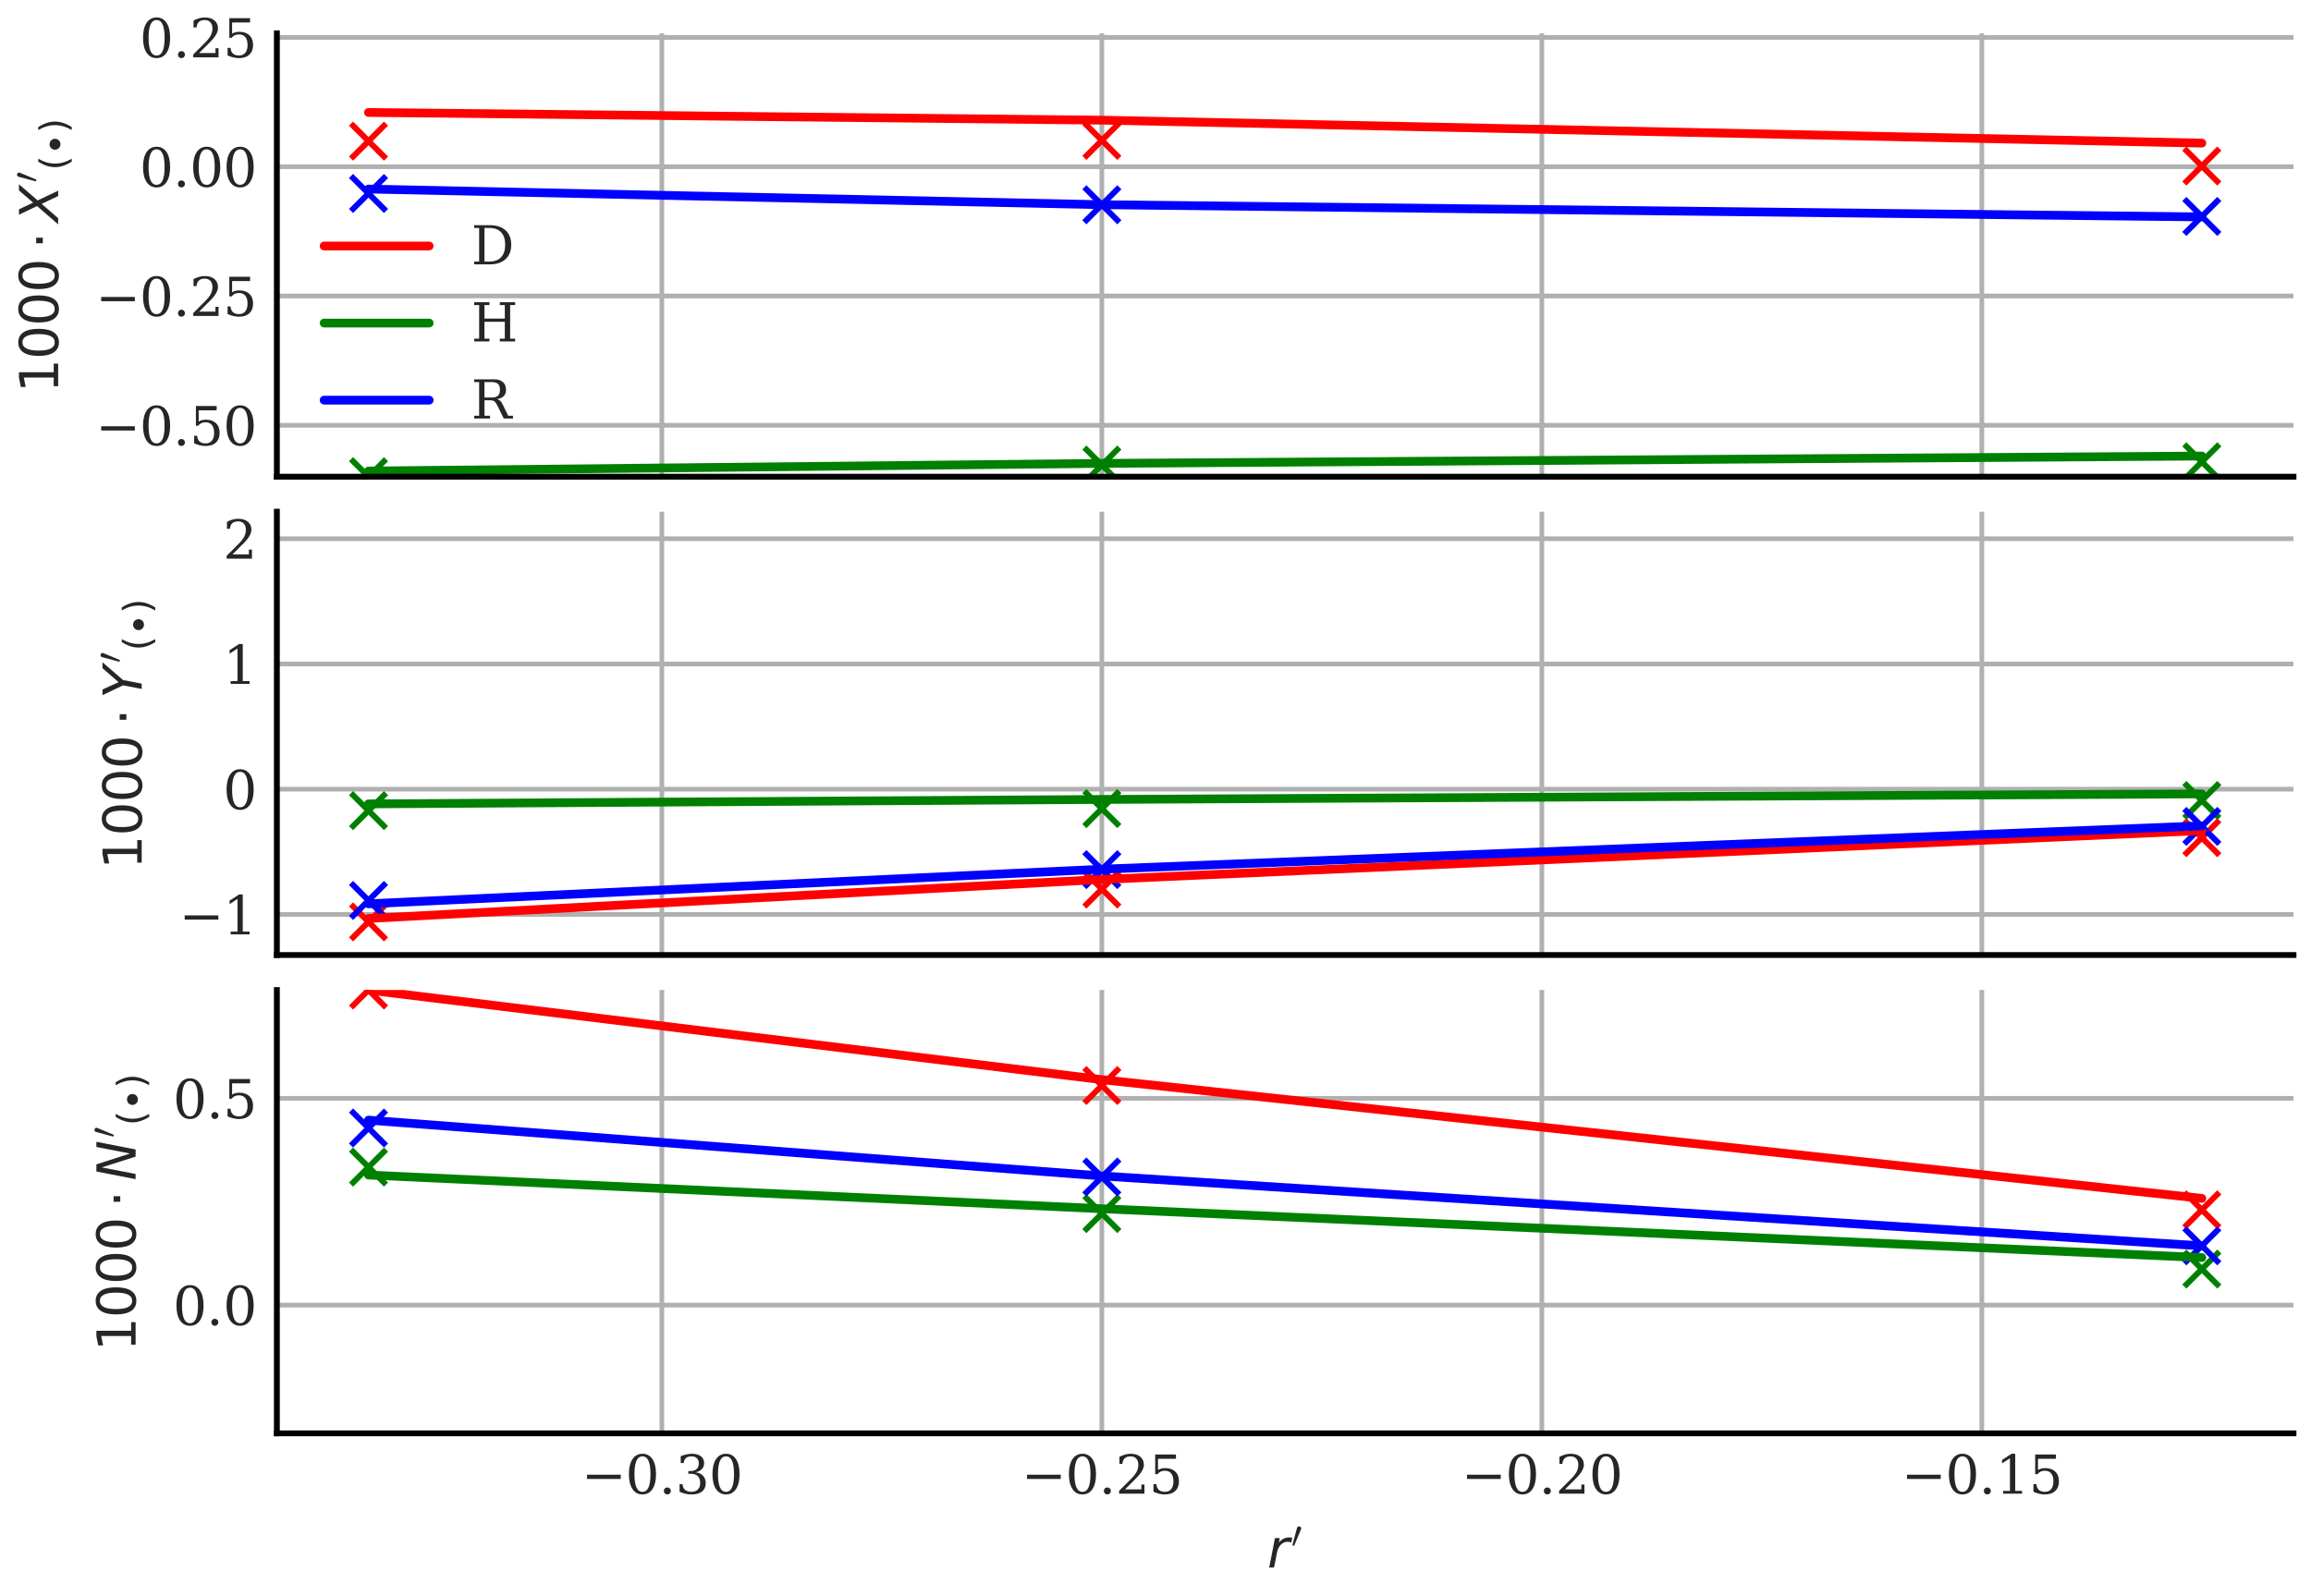<?xml version="1.0" encoding="utf-8" standalone="no"?>
<!DOCTYPE svg PUBLIC "-//W3C//DTD SVG 1.1//EN"
  "http://www.w3.org/Graphics/SVG/1.1/DTD/svg11.dtd">
<svg xmlns:xlink="http://www.w3.org/1999/xlink" width="396pt" height="273.6pt" viewBox="0 0 396 273.6" xmlns="http://www.w3.org/2000/svg" version="1.1">
 <defs>
  <style type="text/css">*{stroke-linejoin: round; stroke-linecap: butt}</style>
 </defs>
 <g id="figure_1">
  <g id="patch_1">
   <path d="M 0 273.6 
L 396 273.6 
L 396 0 
L 0 0 
z
" style="fill: #ffffff"/>
  </g>
  <g id="axes_1">
   <g id="patch_2">
    <path d="M 47.441 81.705 
L 393 81.705 
L 393 5.718 
L 47.441 5.718 
z
" style="fill: #ffffff"/>
   </g>
   <g id="matplotlib.axis_1">
    <g id="xtick_1">
     <g id="line2d_1">
      <path d="M 113.411 81.705 
L 113.411 5.718 
" clip-path="url(#p18f60bc5a8)" style="fill: none; stroke: #b0b0b0; stroke-width: 0.8; stroke-linecap: round"/>
     </g>
     <g id="line2d_2"/>
    </g>
    <g id="xtick_2">
     <g id="line2d_3">
      <path d="M 188.806 81.705 
L 188.806 5.718 
" clip-path="url(#p18f60bc5a8)" style="fill: none; stroke: #b0b0b0; stroke-width: 0.8; stroke-linecap: round"/>
     </g>
     <g id="line2d_4"/>
    </g>
    <g id="xtick_3">
     <g id="line2d_5">
      <path d="M 264.201 81.705 
L 264.201 5.718 
" clip-path="url(#p18f60bc5a8)" style="fill: none; stroke: #b0b0b0; stroke-width: 0.8; stroke-linecap: round"/>
     </g>
     <g id="line2d_6"/>
    </g>
    <g id="xtick_4">
     <g id="line2d_7">
      <path d="M 339.595 81.705 
L 339.595 5.718 
" clip-path="url(#p18f60bc5a8)" style="fill: none; stroke: #b0b0b0; stroke-width: 0.8; stroke-linecap: round"/>
     </g>
     <g id="line2d_8"/>
    </g>
   </g>
   <g id="matplotlib.axis_2">
    <g id="ytick_1">
     <g id="line2d_9">
      <path d="M 47.441 72.894 
L 393 72.894 
" clip-path="url(#p18f60bc5a8)" style="fill: none; stroke: #b0b0b0; stroke-width: 0.8; stroke-linecap: round"/>
     </g>
     <g id="line2d_10"/>
     <g id="text_1">
      <!-- −0.50 -->
      <g style="fill: #262626" transform="translate(16.36 76.314) scale(0.09 -0.09)">
       <defs>
        <path id="DejaVuSerif-2212" d="M 678 2259 
L 4684 2259 
L 4684 1753 
L 678 1753 
L 678 2259 
z
" transform="scale(0.016)"/>
        <path id="DejaVuSerif-30" d="M 2034 219 
Q 2513 219 2750 744 
Q 2988 1269 2988 2328 
Q 2988 3391 2750 3916 
Q 2513 4441 2034 4441 
Q 1556 4441 1318 3916 
Q 1081 3391 1081 2328 
Q 1081 1269 1318 744 
Q 1556 219 2034 219 
z
M 2034 -91 
Q 1275 -91 848 546 
Q 422 1184 422 2328 
Q 422 3475 848 4112 
Q 1275 4750 2034 4750 
Q 2797 4750 3222 4112 
Q 3647 3475 3647 2328 
Q 3647 1184 3222 546 
Q 2797 -91 2034 -91 
z
" transform="scale(0.016)"/>
        <path id="DejaVuSerif-2e" d="M 603 325 
Q 603 500 722 622 
Q 841 744 1019 744 
Q 1191 744 1312 622 
Q 1434 500 1434 325 
Q 1434 153 1312 31 
Q 1191 -91 1019 -91 
Q 841 -91 722 29 
Q 603 150 603 325 
z
" transform="scale(0.016)"/>
        <path id="DejaVuSerif-35" d="M 3219 4666 
L 3219 4153 
L 1081 4153 
L 1081 2816 
Q 1244 2928 1461 2984 
Q 1678 3041 1947 3041 
Q 2703 3041 3140 2622 
Q 3578 2203 3578 1478 
Q 3578 738 3136 323 
Q 2694 -91 1894 -91 
Q 1572 -91 1234 -12 
Q 897 66 544 225 
L 544 1131 
L 897 1131 
Q 925 688 1179 453 
Q 1434 219 1894 219 
Q 2388 219 2653 544 
Q 2919 869 2919 1478 
Q 2919 2084 2655 2407 
Q 2391 2731 1894 2731 
Q 1613 2731 1398 2631 
Q 1184 2531 1019 2322 
L 750 2322 
L 750 4666 
L 3219 4666 
z
" transform="scale(0.016)"/>
       </defs>
       <use xlink:href="#DejaVuSerif-2212"/>
       <use xlink:href="#DejaVuSerif-30" x="83.789"/>
       <use xlink:href="#DejaVuSerif-2e" x="147.412"/>
       <use xlink:href="#DejaVuSerif-35" x="179.199"/>
       <use xlink:href="#DejaVuSerif-30" x="242.822"/>
      </g>
     </g>
    </g>
    <g id="ytick_2">
     <g id="line2d_11">
      <path d="M 47.441 50.733 
L 393 50.733 
" clip-path="url(#p18f60bc5a8)" style="fill: none; stroke: #b0b0b0; stroke-width: 0.8; stroke-linecap: round"/>
     </g>
     <g id="line2d_12"/>
     <g id="text_2">
      <!-- −0.25 -->
      <g style="fill: #262626" transform="translate(16.36 54.153) scale(0.09 -0.09)">
       <defs>
        <path id="DejaVuSerif-32" d="M 819 3553 
L 469 3553 
L 469 4384 
Q 803 4563 1142 4656 
Q 1481 4750 1806 4750 
Q 2534 4750 2956 4397 
Q 3378 4044 3378 3438 
Q 3378 2753 2422 1800 
Q 2347 1728 2309 1691 
L 1131 513 
L 3078 513 
L 3078 1088 
L 3444 1088 
L 3444 0 
L 434 0 
L 434 341 
L 1850 1753 
Q 2319 2222 2519 2614 
Q 2719 3006 2719 3438 
Q 2719 3909 2473 4175 
Q 2228 4441 1797 4441 
Q 1350 4441 1106 4219 
Q 863 3997 819 3553 
z
" transform="scale(0.016)"/>
       </defs>
       <use xlink:href="#DejaVuSerif-2212"/>
       <use xlink:href="#DejaVuSerif-30" x="83.789"/>
       <use xlink:href="#DejaVuSerif-2e" x="147.412"/>
       <use xlink:href="#DejaVuSerif-32" x="179.199"/>
       <use xlink:href="#DejaVuSerif-35" x="242.822"/>
      </g>
     </g>
    </g>
    <g id="ytick_3">
     <g id="line2d_13">
      <path d="M 47.441 28.572 
L 393 28.572 
" clip-path="url(#p18f60bc5a8)" style="fill: none; stroke: #b0b0b0; stroke-width: 0.8; stroke-linecap: round"/>
     </g>
     <g id="line2d_14"/>
     <g id="text_3">
      <!-- 0.00 -->
      <g style="fill: #262626" transform="translate(23.902 31.992) scale(0.09 -0.09)">
       <use xlink:href="#DejaVuSerif-30"/>
       <use xlink:href="#DejaVuSerif-2e" x="63.623"/>
       <use xlink:href="#DejaVuSerif-30" x="95.41"/>
       <use xlink:href="#DejaVuSerif-30" x="159.033"/>
      </g>
     </g>
    </g>
    <g id="ytick_4">
     <g id="line2d_15">
      <path d="M 47.441 6.411 
L 393 6.411 
" clip-path="url(#p18f60bc5a8)" style="fill: none; stroke: #b0b0b0; stroke-width: 0.8; stroke-linecap: round"/>
     </g>
     <g id="line2d_16"/>
     <g id="text_4">
      <!-- 0.25 -->
      <g style="fill: #262626" transform="translate(23.902 9.831) scale(0.09 -0.09)">
       <use xlink:href="#DejaVuSerif-30"/>
       <use xlink:href="#DejaVuSerif-2e" x="63.623"/>
       <use xlink:href="#DejaVuSerif-32" x="95.41"/>
       <use xlink:href="#DejaVuSerif-35" x="159.033"/>
      </g>
     </g>
    </g>
    <g id="text_5">
     <!-- $1000 \cdot {X'}_{(\bullet)}$ -->
     <g style="fill: #262626" transform="translate(10.02 67.336) rotate(-90) scale(0.09 -0.09)">
      <defs>
       <path id="DejaVuSans-31" d="M 794 531 
L 1825 531 
L 1825 4091 
L 703 3866 
L 703 4441 
L 1819 4666 
L 2450 4666 
L 2450 531 
L 3481 531 
L 3481 0 
L 794 0 
L 794 531 
z
" transform="scale(0.016)"/>
       <path id="DejaVuSans-30" d="M 2034 4250 
Q 1547 4250 1301 3770 
Q 1056 3291 1056 2328 
Q 1056 1369 1301 889 
Q 1547 409 2034 409 
Q 2525 409 2770 889 
Q 3016 1369 3016 2328 
Q 3016 3291 2770 3770 
Q 2525 4250 2034 4250 
z
M 2034 4750 
Q 2819 4750 3233 4129 
Q 3647 3509 3647 2328 
Q 3647 1150 3233 529 
Q 2819 -91 2034 -91 
Q 1250 -91 836 529 
Q 422 1150 422 2328 
Q 422 3509 836 4129 
Q 1250 4750 2034 4750 
z
" transform="scale(0.016)"/>
       <path id="DejaVuSans-22c5" d="M 684 2619 
L 1344 2619 
L 1344 1825 
L 684 1825 
L 684 2619 
z
" transform="scale(0.016)"/>
       <path id="DejaVuSans-Oblique-58" d="M 878 4666 
L 1516 4666 
L 2316 2981 
L 3763 4666 
L 4500 4666 
L 2578 2438 
L 3738 0 
L 3103 0 
L 2163 1966 
L 459 0 
L -275 0 
L 1906 2509 
L 878 4666 
z
" transform="scale(0.016)"/>
       <path id="Cmsy10-30" d="M 225 347 
Q 184 359 184 409 
L 966 3316 
Q 1003 3434 1093 3506 
Q 1184 3578 1300 3578 
Q 1450 3578 1564 3479 
Q 1678 3381 1678 3231 
Q 1678 3166 1644 3084 
L 488 319 
Q 466 275 428 275 
Q 394 275 320 306 
Q 247 338 225 347 
z
" transform="scale(0.016)"/>
       <path id="DejaVuSans-28" d="M 1984 4856 
Q 1566 4138 1362 3434 
Q 1159 2731 1159 2009 
Q 1159 1288 1364 580 
Q 1569 -128 1984 -844 
L 1484 -844 
Q 1016 -109 783 600 
Q 550 1309 550 2009 
Q 550 2706 781 3412 
Q 1013 4119 1484 4856 
L 1984 4856 
z
" transform="scale(0.016)"/>
       <path id="DejaVuSans-2219" d="M 1075 2006 
Q 1075 2394 1345 2661 
Q 1616 2928 2009 2928 
Q 2397 2928 2664 2661 
Q 2931 2394 2931 2006 
Q 2931 1616 2662 1347 
Q 2394 1078 2003 1078 
Q 1613 1078 1344 1347 
Q 1075 1616 1075 2006 
z
" transform="scale(0.016)"/>
       <path id="DejaVuSans-29" d="M 513 4856 
L 1013 4856 
Q 1481 4119 1714 3412 
Q 1947 2706 1947 2009 
Q 1947 1309 1714 600 
Q 1481 -109 1013 -844 
L 513 -844 
Q 928 -128 1133 580 
Q 1338 1288 1338 2009 
Q 1338 2731 1133 3434 
Q 928 4138 513 4856 
z
" transform="scale(0.016)"/>
      </defs>
      <use xlink:href="#DejaVuSans-31" transform="translate(0 0.584)"/>
      <use xlink:href="#DejaVuSans-30" transform="translate(63.623 0.584)"/>
      <use xlink:href="#DejaVuSans-30" transform="translate(127.246 0.584)"/>
      <use xlink:href="#DejaVuSans-30" transform="translate(190.869 0.584)"/>
      <use xlink:href="#DejaVuSans-22c5" transform="translate(273.975 0.584)"/>
      <use xlink:href="#DejaVuSans-Oblique-58" transform="translate(325.244 0.584)"/>
      <use xlink:href="#Cmsy10-30" transform="translate(400.767 38.866) scale(0.7)"/>
      <use xlink:href="#DejaVuSans-28" transform="translate(423.701 -15.822) scale(0.7)"/>
      <use xlink:href="#DejaVuSans-2219" transform="translate(451.011 -15.822) scale(0.7)"/>
      <use xlink:href="#DejaVuSans-29" transform="translate(494.829 -15.822) scale(0.7)"/>
     </g>
    </g>
   </g>
   <g id="line2d_17">
    <defs>
     <path id="m8e5e976d6f" d="M -3 3 
L 3 -3 
M -3 -3 
L 3 3 
" style="stroke: #ff0000"/>
    </defs>
    <g clip-path="url(#p18f60bc5a8)">
     <use xlink:href="#m8e5e976d6f" x="63.148" y="24.189" style="fill: #ff0000; stroke: #ff0000"/>
     <use xlink:href="#m8e5e976d6f" x="188.806" y="24.062" style="fill: #ff0000; stroke: #ff0000"/>
     <use xlink:href="#m8e5e976d6f" x="377.293" y="28.457" style="fill: #ff0000; stroke: #ff0000"/>
    </g>
   </g>
   <g id="line2d_18">
    <defs>
     <path id="m36c10968db" d="M -3 3 
L 3 -3 
M -3 -3 
L 3 3 
" style="stroke: #008000"/>
    </defs>
    <g clip-path="url(#p18f60bc5a8)">
     <use xlink:href="#m36c10968db" x="63.148" y="81.705" style="fill: #008000; stroke: #008000"/>
     <use xlink:href="#m36c10968db" x="188.806" y="79.705" style="fill: #008000; stroke: #008000"/>
     <use xlink:href="#m36c10968db" x="377.293" y="79.149" style="fill: #008000; stroke: #008000"/>
    </g>
   </g>
   <g id="line2d_19">
    <defs>
     <path id="me8f8af31e4" d="M -3 3 
L 3 -3 
M -3 -3 
L 3 3 
" style="stroke: #0000ff"/>
    </defs>
    <g clip-path="url(#p18f60bc5a8)">
     <use xlink:href="#me8f8af31e4" x="63.148" y="33.161" style="fill: #0000ff; stroke: #0000ff"/>
     <use xlink:href="#me8f8af31e4" x="188.806" y="35.094" style="fill: #0000ff; stroke: #0000ff"/>
     <use xlink:href="#me8f8af31e4" x="377.293" y="37.099" style="fill: #0000ff; stroke: #0000ff"/>
    </g>
   </g>
   <g id="line2d_20">
    <path d="M 63.148 19.278 
L 188.806 20.596 
L 377.293 24.527 
" clip-path="url(#p18f60bc5a8)" style="fill: none; stroke: #ff0000; stroke-width: 1.5; stroke-linecap: round"/>
   </g>
   <g id="line2d_21">
    <path d="M 63.148 80.733 
L 188.806 79.428 
L 377.293 78.169 
" clip-path="url(#p18f60bc5a8)" style="fill: none; stroke: #008000; stroke-width: 1.5; stroke-linecap: round"/>
   </g>
   <g id="line2d_22">
    <path d="M 63.148 32.401 
L 188.806 35.086 
L 377.293 37.179 
" clip-path="url(#p18f60bc5a8)" style="fill: none; stroke: #0000ff; stroke-width: 1.5; stroke-linecap: round"/>
   </g>
   <g id="patch_3">
    <path d="M 47.441 81.705 
L 47.441 5.718 
" style="fill: none; stroke: #000000; stroke-linejoin: miter; stroke-linecap: square"/>
   </g>
   <g id="patch_4">
    <path d="M 47.441 81.705 
L 393 81.705 
" style="fill: none; stroke: #000000; stroke-linejoin: miter; stroke-linecap: square"/>
   </g>
   <g id="legend_1">
    <g id="line2d_23">
     <path d="M 55.541 42.162 
L 64.541 42.162 
L 73.541 42.162 
" style="fill: none; stroke: #ff0000; stroke-width: 1.5; stroke-linecap: round"/>
    </g>
    <g id="text_6">
     <!-- D -->
     <g style="fill: #262626" transform="translate(80.741 45.312) scale(0.09 -0.09)">
      <defs>
       <path id="DejaVuSerif-44" d="M 1581 331 
L 2163 331 
Q 3072 331 3558 850 
Q 4044 1369 4044 2338 
Q 4044 3306 3559 3818 
Q 3075 4331 2163 4331 
L 1581 4331 
L 1581 331 
z
M 353 0 
L 353 331 
L 947 331 
L 947 4331 
L 353 4331 
L 353 4666 
L 2209 4666 
Q 3416 4666 4089 4050 
Q 4763 3434 4763 2338 
Q 4763 1238 4088 619 
Q 3413 0 2209 0 
L 353 0 
z
" transform="scale(0.016)"/>
      </defs>
      <use xlink:href="#DejaVuSerif-44"/>
     </g>
    </g>
    <g id="line2d_24">
     <path d="M 55.541 55.373 
L 64.541 55.373 
L 73.541 55.373 
" style="fill: none; stroke: #008000; stroke-width: 1.5; stroke-linecap: round"/>
    </g>
    <g id="text_7">
     <!-- H -->
     <g style="fill: #262626" transform="translate(80.741 58.523) scale(0.09 -0.09)">
      <defs>
       <path id="DejaVuSerif-48" d="M 353 0 
L 353 331 
L 947 331 
L 947 4331 
L 353 4331 
L 353 4666 
L 2175 4666 
L 2175 4331 
L 1581 4331 
L 1581 2719 
L 4000 2719 
L 4000 4331 
L 3406 4331 
L 3406 4666 
L 5228 4666 
L 5228 4331 
L 4634 4331 
L 4634 331 
L 5228 331 
L 5228 0 
L 3406 0 
L 3406 331 
L 4000 331 
L 4000 2338 
L 1581 2338 
L 1581 331 
L 2175 331 
L 2175 0 
L 353 0 
z
" transform="scale(0.016)"/>
      </defs>
      <use xlink:href="#DejaVuSerif-48"/>
     </g>
    </g>
    <g id="line2d_25">
     <path d="M 55.541 68.583 
L 64.541 68.583 
L 73.541 68.583 
" style="fill: none; stroke: #0000ff; stroke-width: 1.5; stroke-linecap: round"/>
    </g>
    <g id="text_8">
     <!-- R -->
     <g style="fill: #262626" transform="translate(80.741 71.733) scale(0.09 -0.09)">
      <defs>
       <path id="DejaVuSerif-52" d="M 3066 2316 
Q 3284 2256 3442 2114 
Q 3600 1972 3725 1716 
L 4403 331 
L 4972 331 
L 4972 0 
L 3872 0 
L 3144 1484 
Q 2934 1916 2759 2042 
Q 2584 2169 2278 2169 
L 1581 2169 
L 1581 331 
L 2241 331 
L 2241 0 
L 353 0 
L 353 331 
L 947 331 
L 947 4331 
L 353 4331 
L 353 4666 
L 2719 4666 
Q 3400 4666 3770 4341 
Q 4141 4016 4141 3419 
Q 4141 2938 3870 2661 
Q 3600 2384 3066 2316 
z
M 1581 2503 
L 2503 2503 
Q 2975 2503 3200 2726 
Q 3425 2950 3425 3419 
Q 3425 3888 3200 4109 
Q 2975 4331 2503 4331 
L 1581 4331 
L 1581 2503 
z
" transform="scale(0.016)"/>
      </defs>
      <use xlink:href="#DejaVuSerif-52"/>
     </g>
    </g>
   </g>
  </g>
  <g id="axes_2">
   <g id="patch_5">
    <path d="M 47.441 163.692 
L 393 163.692 
L 393 87.705 
L 47.441 87.705 
z
" style="fill: #ffffff"/>
   </g>
   <g id="matplotlib.axis_3">
    <g id="xtick_5">
     <g id="line2d_26">
      <path d="M 113.411 163.692 
L 113.411 87.705 
" clip-path="url(#p94cc4a0c0b)" style="fill: none; stroke: #b0b0b0; stroke-width: 0.8; stroke-linecap: round"/>
     </g>
     <g id="line2d_27"/>
    </g>
    <g id="xtick_6">
     <g id="line2d_28">
      <path d="M 188.806 163.692 
L 188.806 87.705 
" clip-path="url(#p94cc4a0c0b)" style="fill: none; stroke: #b0b0b0; stroke-width: 0.8; stroke-linecap: round"/>
     </g>
     <g id="line2d_29"/>
    </g>
    <g id="xtick_7">
     <g id="line2d_30">
      <path d="M 264.201 163.692 
L 264.201 87.705 
" clip-path="url(#p94cc4a0c0b)" style="fill: none; stroke: #b0b0b0; stroke-width: 0.8; stroke-linecap: round"/>
     </g>
     <g id="line2d_31"/>
    </g>
    <g id="xtick_8">
     <g id="line2d_32">
      <path d="M 339.595 163.692 
L 339.595 87.705 
" clip-path="url(#p94cc4a0c0b)" style="fill: none; stroke: #b0b0b0; stroke-width: 0.8; stroke-linecap: round"/>
     </g>
     <g id="line2d_33"/>
    </g>
   </g>
   <g id="matplotlib.axis_4">
    <g id="ytick_5">
     <g id="line2d_34">
      <path d="M 47.441 156.73 
L 393 156.73 
" clip-path="url(#p94cc4a0c0b)" style="fill: none; stroke: #b0b0b0; stroke-width: 0.8; stroke-linecap: round"/>
     </g>
     <g id="line2d_35"/>
     <g id="text_9">
      <!-- −1 -->
      <g style="fill: #262626" transform="translate(30.673 160.15) scale(0.09 -0.09)">
       <defs>
        <path id="DejaVuSerif-31" d="M 909 0 
L 909 331 
L 1722 331 
L 1722 4213 
L 781 3603 
L 781 4013 
L 1919 4750 
L 2350 4750 
L 2350 331 
L 3163 331 
L 3163 0 
L 909 0 
z
" transform="scale(0.016)"/>
       </defs>
       <use xlink:href="#DejaVuSerif-2212"/>
       <use xlink:href="#DejaVuSerif-31" x="83.789"/>
      </g>
     </g>
    </g>
    <g id="ytick_6">
     <g id="line2d_36">
      <path d="M 47.441 135.266 
L 393 135.266 
" clip-path="url(#p94cc4a0c0b)" style="fill: none; stroke: #b0b0b0; stroke-width: 0.8; stroke-linecap: round"/>
     </g>
     <g id="line2d_37"/>
     <g id="text_10">
      <!-- 0 -->
      <g style="fill: #262626" transform="translate(38.215 138.685) scale(0.09 -0.09)">
       <use xlink:href="#DejaVuSerif-30"/>
      </g>
     </g>
    </g>
    <g id="ytick_7">
     <g id="line2d_38">
      <path d="M 47.441 113.802 
L 393 113.802 
" clip-path="url(#p94cc4a0c0b)" style="fill: none; stroke: #b0b0b0; stroke-width: 0.8; stroke-linecap: round"/>
     </g>
     <g id="line2d_39"/>
     <g id="text_11">
      <!-- 1 -->
      <g style="fill: #262626" transform="translate(38.215 117.221) scale(0.09 -0.09)">
       <use xlink:href="#DejaVuSerif-31"/>
      </g>
     </g>
    </g>
    <g id="ytick_8">
     <g id="line2d_40">
      <path d="M 47.441 92.337 
L 393 92.337 
" clip-path="url(#p94cc4a0c0b)" style="fill: none; stroke: #b0b0b0; stroke-width: 0.8; stroke-linecap: round"/>
     </g>
     <g id="line2d_41"/>
     <g id="text_12">
      <!-- 2 -->
      <g style="fill: #262626" transform="translate(38.215 95.757) scale(0.09 -0.09)">
       <use xlink:href="#DejaVuSerif-32"/>
      </g>
     </g>
    </g>
    <g id="text_13">
     <!-- $1000 \cdot {Y'}_{(\bullet)}$ -->
     <g style="fill: #262626" transform="translate(24.333 149.009) rotate(-90) scale(0.09 -0.09)">
      <defs>
       <path id="DejaVuSans-Oblique-59" d="M 403 4666 
L 1081 4666 
L 1953 2747 
L 3616 4666 
L 4325 4666 
L 2209 2222 
L 1778 0 
L 1147 0 
L 1575 2222 
L 403 4666 
z
" transform="scale(0.016)"/>
      </defs>
      <use xlink:href="#DejaVuSans-31" transform="translate(0 0.584)"/>
      <use xlink:href="#DejaVuSans-30" transform="translate(63.623 0.584)"/>
      <use xlink:href="#DejaVuSans-30" transform="translate(127.246 0.584)"/>
      <use xlink:href="#DejaVuSans-30" transform="translate(190.869 0.584)"/>
      <use xlink:href="#DejaVuSans-22c5" transform="translate(273.975 0.584)"/>
      <use xlink:href="#DejaVuSans-Oblique-59" transform="translate(325.244 0.584)"/>
      <use xlink:href="#Cmsy10-30" transform="translate(393.345 38.866) scale(0.7)"/>
      <use xlink:href="#DejaVuSans-28" transform="translate(416.279 -15.822) scale(0.7)"/>
      <use xlink:href="#DejaVuSans-2219" transform="translate(443.589 -15.822) scale(0.7)"/>
      <use xlink:href="#DejaVuSans-29" transform="translate(487.407 -15.822) scale(0.7)"/>
     </g>
    </g>
   </g>
   <g id="line2d_42">
    <g clip-path="url(#p94cc4a0c0b)">
     <use xlink:href="#m8e5e976d6f" x="63.148" y="158.015" style="fill: #ff0000; stroke: #ff0000"/>
     <use xlink:href="#m8e5e976d6f" x="188.806" y="152.386" style="fill: #ff0000; stroke: #ff0000"/>
     <use xlink:href="#m8e5e976d6f" x="377.293" y="143.586" style="fill: #ff0000; stroke: #ff0000"/>
    </g>
   </g>
   <g id="line2d_43">
    <g clip-path="url(#p94cc4a0c0b)">
     <use xlink:href="#m36c10968db" x="63.148" y="138.945" style="fill: #008000; stroke: #008000"/>
     <use xlink:href="#m36c10968db" x="188.806" y="138.593" style="fill: #008000; stroke: #008000"/>
     <use xlink:href="#m36c10968db" x="377.293" y="137.202" style="fill: #008000; stroke: #008000"/>
    </g>
   </g>
   <g id="line2d_44">
    <g clip-path="url(#p94cc4a0c0b)">
     <use xlink:href="#me8f8af31e4" x="63.148" y="154.336" style="fill: #0000ff; stroke: #0000ff"/>
     <use xlink:href="#me8f8af31e4" x="188.806" y="149.058" style="fill: #0000ff; stroke: #0000ff"/>
     <use xlink:href="#me8f8af31e4" x="377.293" y="141.649" style="fill: #0000ff; stroke: #0000ff"/>
    </g>
   </g>
   <g id="line2d_45">
    <path d="M 63.148 157.434 
L 188.806 150.739 
L 377.293 142.361 
" clip-path="url(#p94cc4a0c0b)" style="fill: none; stroke: #ff0000; stroke-width: 1.5; stroke-linecap: round"/>
   </g>
   <g id="line2d_46">
    <path d="M 63.148 137.786 
L 188.806 137.025 
L 377.293 136.072 
" clip-path="url(#p94cc4a0c0b)" style="fill: none; stroke: #008000; stroke-width: 1.5; stroke-linecap: round"/>
   </g>
   <g id="line2d_47">
    <path d="M 63.148 154.914 
L 188.806 148.981 
L 377.293 141.554 
" clip-path="url(#p94cc4a0c0b)" style="fill: none; stroke: #0000ff; stroke-width: 1.5; stroke-linecap: round"/>
   </g>
   <g id="patch_6">
    <path d="M 47.441 163.692 
L 47.441 87.705 
" style="fill: none; stroke: #000000; stroke-linejoin: miter; stroke-linecap: square"/>
   </g>
   <g id="patch_7">
    <path d="M 47.441 163.692 
L 393 163.692 
" style="fill: none; stroke: #000000; stroke-linejoin: miter; stroke-linecap: square"/>
   </g>
  </g>
  <g id="axes_3">
   <g id="patch_8">
    <path d="M 47.441 245.679 
L 393 245.679 
L 393 169.692 
L 47.441 169.692 
z
" style="fill: #ffffff"/>
   </g>
   <g id="matplotlib.axis_5">
    <g id="xtick_9">
     <g id="line2d_48">
      <path d="M 113.411 245.679 
L 113.411 169.692 
" clip-path="url(#p5f28d15886)" style="fill: none; stroke: #b0b0b0; stroke-width: 0.8; stroke-linecap: round"/>
     </g>
     <g id="line2d_49"/>
     <g id="text_14">
      <!-- −0.30 -->
      <g style="fill: #262626" transform="translate(99.621 256.018) scale(0.09 -0.09)">
       <defs>
        <path id="DejaVuSerif-33" d="M 622 4469 
Q 988 4606 1323 4678 
Q 1659 4750 1953 4750 
Q 2638 4750 3022 4454 
Q 3406 4159 3406 3634 
Q 3406 3213 3140 2930 
Q 2875 2647 2388 2547 
Q 2963 2466 3280 2130 
Q 3597 1794 3597 1259 
Q 3597 606 3158 257 
Q 2719 -91 1894 -91 
Q 1528 -91 1179 -12 
Q 831 66 488 225 
L 488 1131 
L 838 1131 
Q 869 681 1141 450 
Q 1413 219 1906 219 
Q 2384 219 2661 495 
Q 2938 772 2938 1253 
Q 2938 1803 2653 2086 
Q 2369 2369 1819 2369 
L 1522 2369 
L 1522 2688 
L 1678 2688 
Q 2225 2688 2498 2914 
Q 2772 3141 2772 3597 
Q 2772 4006 2547 4223 
Q 2322 4441 1900 4441 
Q 1478 4441 1245 4241 
Q 1013 4041 972 3647 
L 622 3647 
L 622 4469 
z
" transform="scale(0.016)"/>
       </defs>
       <use xlink:href="#DejaVuSerif-2212"/>
       <use xlink:href="#DejaVuSerif-30" x="83.789"/>
       <use xlink:href="#DejaVuSerif-2e" x="147.412"/>
       <use xlink:href="#DejaVuSerif-33" x="179.199"/>
       <use xlink:href="#DejaVuSerif-30" x="242.822"/>
      </g>
     </g>
    </g>
    <g id="xtick_10">
     <g id="line2d_50">
      <path d="M 188.806 245.679 
L 188.806 169.692 
" clip-path="url(#p5f28d15886)" style="fill: none; stroke: #b0b0b0; stroke-width: 0.8; stroke-linecap: round"/>
     </g>
     <g id="line2d_51"/>
     <g id="text_15">
      <!-- −0.25 -->
      <g style="fill: #262626" transform="translate(175.016 256.018) scale(0.09 -0.09)">
       <use xlink:href="#DejaVuSerif-2212"/>
       <use xlink:href="#DejaVuSerif-30" x="83.789"/>
       <use xlink:href="#DejaVuSerif-2e" x="147.412"/>
       <use xlink:href="#DejaVuSerif-32" x="179.199"/>
       <use xlink:href="#DejaVuSerif-35" x="242.822"/>
      </g>
     </g>
    </g>
    <g id="xtick_11">
     <g id="line2d_52">
      <path d="M 264.201 245.679 
L 264.201 169.692 
" clip-path="url(#p5f28d15886)" style="fill: none; stroke: #b0b0b0; stroke-width: 0.8; stroke-linecap: round"/>
     </g>
     <g id="line2d_53"/>
     <g id="text_16">
      <!-- −0.20 -->
      <g style="fill: #262626" transform="translate(250.41 256.018) scale(0.09 -0.09)">
       <use xlink:href="#DejaVuSerif-2212"/>
       <use xlink:href="#DejaVuSerif-30" x="83.789"/>
       <use xlink:href="#DejaVuSerif-2e" x="147.412"/>
       <use xlink:href="#DejaVuSerif-32" x="179.199"/>
       <use xlink:href="#DejaVuSerif-30" x="242.822"/>
      </g>
     </g>
    </g>
    <g id="xtick_12">
     <g id="line2d_54">
      <path d="M 339.595 245.679 
L 339.595 169.692 
" clip-path="url(#p5f28d15886)" style="fill: none; stroke: #b0b0b0; stroke-width: 0.8; stroke-linecap: round"/>
     </g>
     <g id="line2d_55"/>
     <g id="text_17">
      <!-- −0.15 -->
      <g style="fill: #262626" transform="translate(325.805 256.018) scale(0.09 -0.09)">
       <use xlink:href="#DejaVuSerif-2212"/>
       <use xlink:href="#DejaVuSerif-30" x="83.789"/>
       <use xlink:href="#DejaVuSerif-2e" x="147.412"/>
       <use xlink:href="#DejaVuSerif-31" x="179.199"/>
       <use xlink:href="#DejaVuSerif-35" x="242.822"/>
      </g>
     </g>
    </g>
    <g id="text_18">
     <!-- $r'$ -->
     <g style="fill: #262626" transform="translate(217.16 268.728) scale(0.09 -0.09)">
      <defs>
       <path id="DejaVuSans-Oblique-72" d="M 2853 2969 
Q 2766 3016 2653 3041 
Q 2541 3066 2413 3066 
Q 1953 3066 1609 2717 
Q 1266 2369 1153 1784 
L 800 0 
L 225 0 
L 909 3500 
L 1484 3500 
L 1375 2956 
Q 1603 3259 1920 3421 
Q 2238 3584 2597 3584 
Q 2691 3584 2781 3573 
Q 2872 3563 2963 3538 
L 2853 2969 
z
" transform="scale(0.016)"/>
      </defs>
      <use xlink:href="#DejaVuSans-Oblique-72" transform="translate(0 0.584)"/>
      <use xlink:href="#Cmsy10-30" transform="translate(45.763 38.866) scale(0.7)"/>
     </g>
    </g>
   </g>
   <g id="matplotlib.axis_6">
    <g id="ytick_9">
     <g id="line2d_56">
      <path d="M 47.441 223.691 
L 393 223.691 
" clip-path="url(#p5f28d15886)" style="fill: none; stroke: #b0b0b0; stroke-width: 0.8; stroke-linecap: round"/>
     </g>
     <g id="line2d_57"/>
     <g id="text_19">
      <!-- 0.0 -->
      <g style="fill: #262626" transform="translate(29.628 227.11) scale(0.09 -0.09)">
       <use xlink:href="#DejaVuSerif-30"/>
       <use xlink:href="#DejaVuSerif-2e" x="63.623"/>
       <use xlink:href="#DejaVuSerif-30" x="95.41"/>
      </g>
     </g>
    </g>
    <g id="ytick_10">
     <g id="line2d_58">
      <path d="M 47.441 188.252 
L 393 188.252 
" clip-path="url(#p5f28d15886)" style="fill: none; stroke: #b0b0b0; stroke-width: 0.8; stroke-linecap: round"/>
     </g>
     <g id="line2d_59"/>
     <g id="text_20">
      <!-- 0.5 -->
      <g style="fill: #262626" transform="translate(29.628 191.671) scale(0.09 -0.09)">
       <use xlink:href="#DejaVuSerif-30"/>
       <use xlink:href="#DejaVuSerif-2e" x="63.623"/>
       <use xlink:href="#DejaVuSerif-35" x="95.41"/>
      </g>
     </g>
    </g>
    <g id="text_21">
     <!-- $1000 \cdot {N'}_{(\bullet)}$ -->
     <g style="fill: #262626" transform="translate(23.288 231.626) rotate(-90) scale(0.09 -0.09)">
      <defs>
       <path id="DejaVuSans-Oblique-4e" d="M 1081 4666 
L 1931 4666 
L 3219 666 
L 4000 4666 
L 4616 4666 
L 3706 0 
L 2853 0 
L 1569 4025 
L 788 0 
L 172 0 
L 1081 4666 
z
" transform="scale(0.016)"/>
      </defs>
      <use xlink:href="#DejaVuSans-31" transform="translate(0 0.584)"/>
      <use xlink:href="#DejaVuSans-30" transform="translate(63.623 0.584)"/>
      <use xlink:href="#DejaVuSans-30" transform="translate(127.246 0.584)"/>
      <use xlink:href="#DejaVuSans-30" transform="translate(190.869 0.584)"/>
      <use xlink:href="#DejaVuSans-22c5" transform="translate(273.975 0.584)"/>
      <use xlink:href="#DejaVuSans-Oblique-4e" transform="translate(325.244 0.584)"/>
      <use xlink:href="#Cmsy10-30" transform="translate(407.066 38.866) scale(0.7)"/>
      <use xlink:href="#DejaVuSans-28" transform="translate(430 -15.822) scale(0.7)"/>
      <use xlink:href="#DejaVuSans-2219" transform="translate(457.31 -15.822) scale(0.7)"/>
      <use xlink:href="#DejaVuSans-29" transform="translate(501.128 -15.822) scale(0.7)"/>
     </g>
    </g>
   </g>
   <g id="line2d_60">
    <g clip-path="url(#p5f28d15886)">
     <use xlink:href="#m8e5e976d6f" x="63.148" y="169.692" style="fill: #ff0000; stroke: #ff0000"/>
     <use xlink:href="#m8e5e976d6f" x="188.806" y="186.056" style="fill: #ff0000; stroke: #ff0000"/>
     <use xlink:href="#m8e5e976d6f" x="377.293" y="207.365" style="fill: #ff0000; stroke: #ff0000"/>
    </g>
   </g>
   <g id="line2d_61">
    <g clip-path="url(#p5f28d15886)">
     <use xlink:href="#m36c10968db" x="63.148" y="200.042" style="fill: #008000; stroke: #008000"/>
     <use xlink:href="#m36c10968db" x="188.806" y="208.01" style="fill: #008000; stroke: #008000"/>
     <use xlink:href="#m36c10968db" x="377.293" y="217.52" style="fill: #008000; stroke: #008000"/>
    </g>
   </g>
   <g id="line2d_62">
    <g clip-path="url(#p5f28d15886)">
     <use xlink:href="#me8f8af31e4" x="63.148" y="193.341" style="fill: #0000ff; stroke: #0000ff"/>
     <use xlink:href="#me8f8af31e4" x="188.806" y="201.736" style="fill: #0000ff; stroke: #0000ff"/>
     <use xlink:href="#me8f8af31e4" x="377.293" y="213.537" style="fill: #0000ff; stroke: #0000ff"/>
    </g>
   </g>
   <g id="line2d_63">
    <path d="M 63.148 169.703 
L 188.806 185.054 
L 377.293 205.405 
" clip-path="url(#p5f28d15886)" style="fill: none; stroke: #ff0000; stroke-width: 1.5; stroke-linecap: round"/>
   </g>
   <g id="line2d_64">
    <path d="M 63.148 201.402 
L 188.806 207.181 
L 377.293 215.55 
" clip-path="url(#p5f28d15886)" style="fill: none; stroke: #008000; stroke-width: 1.5; stroke-linecap: round"/>
   </g>
   <g id="line2d_65">
    <path d="M 63.148 191.991 
L 188.806 201.564 
L 377.293 213.546 
" clip-path="url(#p5f28d15886)" style="fill: none; stroke: #0000ff; stroke-width: 1.5; stroke-linecap: round"/>
   </g>
   <g id="patch_9">
    <path d="M 47.441 245.679 
L 47.441 169.692 
" style="fill: none; stroke: #000000; stroke-linejoin: miter; stroke-linecap: square"/>
   </g>
   <g id="patch_10">
    <path d="M 47.441 245.679 
L 393 245.679 
" style="fill: none; stroke: #000000; stroke-linejoin: miter; stroke-linecap: square"/>
   </g>
  </g>
 </g>
 <defs>
  <clipPath id="p18f60bc5a8">
   <rect x="47.441" y="5.718" width="345.559" height="75.987"/>
  </clipPath>
  <clipPath id="p94cc4a0c0b">
   <rect x="47.441" y="87.705" width="345.559" height="75.987"/>
  </clipPath>
  <clipPath id="p5f28d15886">
   <rect x="47.441" y="169.692" width="345.559" height="75.987"/>
  </clipPath>
 </defs>
</svg>
